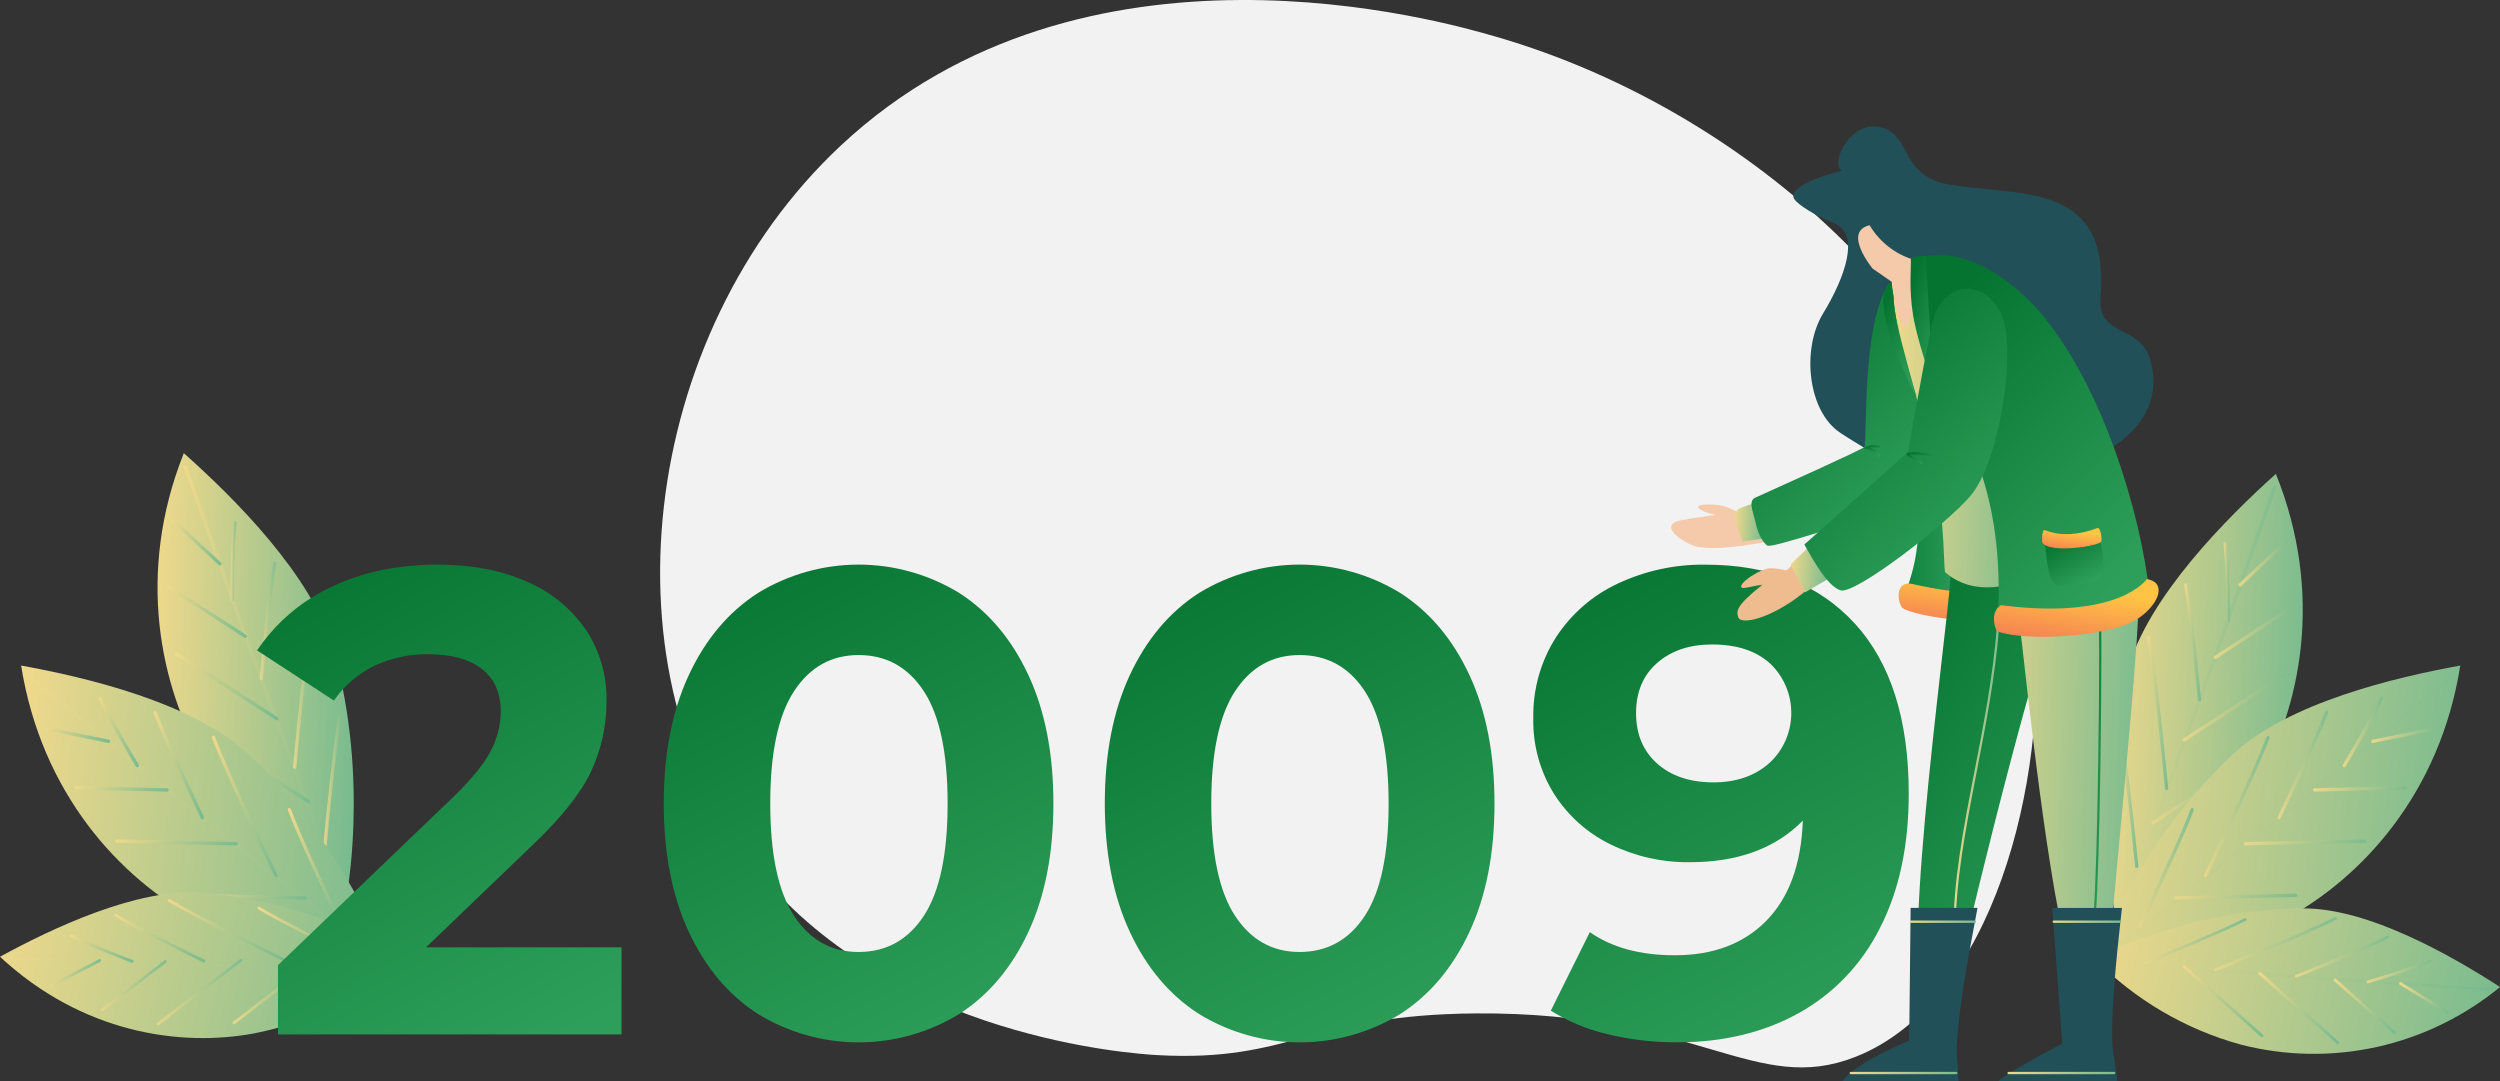 <svg fill="none" height="77" viewBox="0 0 178 77" width="178" xmlns="http://www.w3.org/2000/svg" xmlns:xlink="http://www.w3.org/1999/xlink"><rect x="0" y="0" width="178" height="77" fill="#333333" stroke="none"/><linearGradient id="a"><stop offset="0" stop-color="#f8db8b"/><stop offset="1" stop-color="#68b790"/></linearGradient><linearGradient id="b" gradientUnits="userSpaceOnUse" x1="9.695" x2="27.512" xlink:href="#a" y1="47.24" y2="47.939"/><linearGradient id="c" gradientUnits="userSpaceOnUse" x1="11.782" x2="26.956" xlink:href="#a" y1="47.943" y2="48.455"/><linearGradient id="d" gradientUnits="userSpaceOnUse" x1="16.364" x2="16.906" xlink:href="#a" y1="39.8" y2="39.804"/><linearGradient id="e" gradientUnits="userSpaceOnUse" x1="11.802" x2="16.333" xlink:href="#a" y1="38.497" y2="38.931"/><linearGradient id="f" gradientUnits="userSpaceOnUse" x1="18.364" x2="19.863" xlink:href="#a" y1="43.979" y2="43.998"/><linearGradient id="g" gradientUnits="userSpaceOnUse" x1="11.273" x2="18.406" xlink:href="#a" y1="43.432" y2="44.393"/><linearGradient id="h" gradientUnits="userSpaceOnUse" x1="20.708" x2="22.565" xlink:href="#a" y1="48.919" y2="48.941"/><linearGradient id="i" gradientUnits="userSpaceOnUse" x1="11.621" x2="20.913" xlink:href="#a" y1="48.72" y2="49.98"/><linearGradient id="j" gradientUnits="userSpaceOnUse" x1="13.862" x2="23.155" xlink:href="#a" y1="54.608" y2="55.869"/><linearGradient id="k" gradientUnits="userSpaceOnUse" x1="22.881" x2="24.534" xlink:href="#a" y1="55.354" y2="55.375"/><linearGradient id="l" gradientUnits="userSpaceOnUse" x1="-1.336" x2="31.571" xlink:href="#a" y1="57.348" y2="60.972"/><linearGradient id="m" gradientUnits="userSpaceOnUse" x1="-.864" x2="32.079" xlink:href="#a" y1="57.858" y2="61.548"/><linearGradient id="n" gradientUnits="userSpaceOnUse" x1="6.698" x2="10.367" xlink:href="#a" y1="51.969" y2="52.157"/><linearGradient id="o" gradientUnits="userSpaceOnUse" x1="2.675" x2="7.916" xlink:href="#a" y1="52.301" y2="54.222"/><linearGradient id="p" gradientUnits="userSpaceOnUse" x1="10.528" x2="15.127" xlink:href="#a" y1="54.247" y2="54.439"/><linearGradient id="q" gradientUnits="userSpaceOnUse" x1="4.58" x2="7.174" xlink:href="#a" y1="56.157" y2="60.09"/><linearGradient id="r" gradientUnits="userSpaceOnUse" x1="14.57" x2="20.553" xlink:href="#a" y1="57.131" y2="57.379"/><linearGradient id="s" gradientUnits="userSpaceOnUse" x1="7.247" x2="9.854" xlink:href="#a" y1="59.968" y2="64.689"/><linearGradient id="t" gradientUnits="userSpaceOnUse" x1="12.168" x2="14.776" xlink:href="#a" y1="63.827" y2="68.549"/><linearGradient id="u" gradientUnits="userSpaceOnUse" x1="20.053" x2="25.096" xlink:href="#a" y1="61.554" y2="61.762"/><linearGradient id="v" gradientUnits="userSpaceOnUse" x1="-3.153" x2="31.655" xlink:href="#a" y1="68.42" y2="77.09"/><linearGradient id="w" gradientUnits="userSpaceOnUse" x1="-2.419" x2="-1.151" xlink:href="#a" y1="68.291" y2="74.995"/><linearGradient id="x" gradientUnits="userSpaceOnUse" x1="4.451" x2="10.052" xlink:href="#a" y1="67.476" y2="68.596"/><linearGradient id="y" gradientUnits="userSpaceOnUse" x1="3.103" x2="7.696" xlink:href="#a" y1="69.235" y2="69.983"/><linearGradient id="z" gradientUnits="userSpaceOnUse" x1="7.44" x2="15.482" xlink:href="#a" y1="66.698" y2="68.041"/><linearGradient id="A" gradientUnits="userSpaceOnUse" x1="6.657" x2="12.578" xlink:href="#a" y1="70.079" y2="70.76"/><linearGradient id="B" gradientUnits="userSpaceOnUse" x1="11.014" x2="21.513" xlink:href="#a" y1="66.111" y2="67.883"/><linearGradient id="C" gradientUnits="userSpaceOnUse" x1="10.499" x2="18.172" xlink:href="#a" y1="70.499" y2="71.381"/><linearGradient id="D" gradientUnits="userSpaceOnUse" x1="15.889" x2="23.575" xlink:href="#a" y1="70.429" y2="71.312"/><linearGradient id="E" gradientUnits="userSpaceOnUse" x1="17.553" x2="26.424" xlink:href="#a" y1="66.351" y2="67.829"/><linearGradient id="F"><stop offset="0" stop-color="#067431"/><stop offset="1" stop-color="#2e9f5a"/></linearGradient><linearGradient id="G" gradientUnits="userSpaceOnUse" x1="18.831" x2="37.392" xlink:href="#F" y1="40.343" y2="75.247"/><linearGradient id="H" gradientUnits="userSpaceOnUse" x1="47.82" x2="66.156" xlink:href="#F" y1="40.346" y2="76.603"/><linearGradient id="I" gradientUnits="userSpaceOnUse" x1="79.222" x2="97.557" xlink:href="#F" y1="40.346" y2="76.604"/><linearGradient id="J" gradientUnits="userSpaceOnUse" x1="109.709" x2="128.443" xlink:href="#F" y1="40.344" y2="76.04"/><linearGradient id="K" gradientUnits="userSpaceOnUse" x1="148.562" x2="166.264" xlink:href="#a" y1="48.743" y2="49.432"/><linearGradient id="L" gradientUnits="userSpaceOnUse" x1="149.048" x2="164.009" xlink:href="#a" y1="49.45" y2="49.947"/><linearGradient id="M" gradientUnits="userSpaceOnUse" x1="158.268" x2="158.845" xlink:href="#a" y1="41.292" y2="41.296"/><linearGradient id="N" gradientUnits="userSpaceOnUse" x1="158.987" x2="163.482" xlink:href="#a" y1="39.991" y2="40.416"/><linearGradient id="O" gradientUnits="userSpaceOnUse" x1="155.37" x2="156.922" xlink:href="#a" y1="45.49" y2="45.51"/><linearGradient id="P" gradientUnits="userSpaceOnUse" x1="157" x2="164.113" xlink:href="#a" y1="44.914" y2="45.862"/><linearGradient id="Q" gradientUnits="userSpaceOnUse" x1="152.703" x2="154.63" xlink:href="#a" y1="50.443" y2="50.467"/><linearGradient id="R" gradientUnits="userSpaceOnUse" x1="154.583" x2="163.846" xlink:href="#a" y1="50.209" y2="51.453"/><linearGradient id="S" gradientUnits="userSpaceOnUse" x1="152.373" x2="161.639" xlink:href="#a" y1="56.103" y2="57.344"/><linearGradient id="T" gradientUnits="userSpaceOnUse" x1="150.764" x2="152.476" xlink:href="#a" y1="56.884" y2="56.906"/><linearGradient id="U" gradientUnits="userSpaceOnUse" x1="146.249" x2="179.16" xlink:href="#a" y1="57.348" y2="60.973"/><linearGradient id="V" gradientUnits="userSpaceOnUse" x1="145.746" x2="178.696" xlink:href="#a" y1="57.851" y2="61.542"/><linearGradient id="W" gradientUnits="userSpaceOnUse" x1="166.479" x2="170.149" xlink:href="#a" y1="51.969" y2="52.157"/><linearGradient id="X" gradientUnits="userSpaceOnUse" x1="168.316" x2="173.581" xlink:href="#a" y1="52.303" y2="54.236"/><linearGradient id="Y" gradientUnits="userSpaceOnUse" x1="161.765" x2="166.367" xlink:href="#a" y1="54.243" y2="54.434"/><linearGradient id="Z" gradientUnits="userSpaceOnUse" x1="163.948" x2="166.543" xlink:href="#a" y1="56.157" y2="60.089"/><linearGradient id="aa" gradientUnits="userSpaceOnUse" x1="156.402" x2="162.373" xlink:href="#a" y1="57.147" y2="57.394"/><linearGradient id="ab" gradientUnits="userSpaceOnUse" x1="158.796" x2="161.403" xlink:href="#a" y1="59.968" y2="64.689"/><linearGradient id="ac" gradientUnits="userSpaceOnUse" x1="153.878" x2="156.485" xlink:href="#a" y1="63.827" y2="68.549"/><linearGradient id="ad" gradientUnits="userSpaceOnUse" x1="151.808" x2="156.86" xlink:href="#a" y1="61.554" y2="61.763"/><linearGradient id="ae" gradientUnits="userSpaceOnUse" x1="145.986" x2="180.707" xlink:href="#a" y1="69.555" y2="78.2"/><linearGradient id="af" gradientUnits="userSpaceOnUse" x1="145.517" x2="163.145" xlink:href="#a" y1="69.224" y2="87.515"/><linearGradient id="ag" gradientUnits="userSpaceOnUse" x1="167.987" x2="173.608" xlink:href="#a" y1="69.116" y2="70.489"/><linearGradient id="ah" gradientUnits="userSpaceOnUse" x1="170.425" x2="174.864" xlink:href="#a" y1="70.987" y2="71.606"/><linearGradient id="ai" gradientUnits="userSpaceOnUse" x1="162.668" x2="170.879" xlink:href="#a" y1="68.031" y2="69.675"/><linearGradient id="aj" gradientUnits="userSpaceOnUse" x1="165.665" x2="171.264" xlink:href="#a" y1="71.522" y2="72.082"/><linearGradient id="ak" gradientUnits="userSpaceOnUse" x1="156.682" x2="167.416" xlink:href="#a" y1="67.11" y2="69.278"/><linearGradient id="al" gradientUnits="userSpaceOnUse" x1="160.158" x2="167.433" xlink:href="#a" y1="71.612" y2="72.338"/><linearGradient id="am" gradientUnits="userSpaceOnUse" x1="154.792" x2="162.047" xlink:href="#a" y1="71.14" y2="71.864"/><linearGradient id="an" gradientUnits="userSpaceOnUse" x1="151.77" x2="160.847" xlink:href="#a" y1="66.927" y2="68.733"/><linearGradient id="ao" gradientUnits="userSpaceOnUse" x1="134.064" x2="144.189" y1="31.886" y2="31.886"><stop offset="0" stop-color="#007e33"/><stop offset="1" stop-color="#55b079"/></linearGradient><linearGradient id="ap"><stop offset="0" stop-color="#ffc444"/><stop offset="1" stop-color="#f36f56"/></linearGradient><linearGradient id="aq" gradientUnits="userSpaceOnUse" x1="144.141" x2="143.662" xlink:href="#ap" y1="41.772" y2="45.923"/><linearGradient id="ar" gradientUnits="userSpaceOnUse" x1="136.724" x2="158.82" xlink:href="#F" y1="39.778" y2="55.114"/><linearGradient id="as" gradientUnits="userSpaceOnUse" x1="138.428" x2="154.407" xlink:href="#a" y1="56.081" y2="56.581"/><linearGradient id="at" gradientUnits="userSpaceOnUse" x1="149.066" x2="150.895" xlink:href="#F" y1="41.984" y2="42.092"/><linearGradient id="au" gradientUnits="userSpaceOnUse" x1="123.326" x2="125.866" xlink:href="#a" y1="37.035" y2="37.192"/><linearGradient id="av" gradientUnits="userSpaceOnUse" x1="127.647" x2="139.062" xlink:href="#F" y1="21.047" y2="32.855"/><linearGradient id="aw" gradientUnits="userSpaceOnUse" x1="138.731" x2="142.883" xlink:href="#a" y1="54.936" y2="54.991"/><linearGradient id="ax" gradientUnits="userSpaceOnUse" x1="133.726" x2="146.795" xlink:href="#a" y1="30.115" y2="30.656"/><linearGradient id="ay" gradientUnits="userSpaceOnUse" x1="127.231" x2="130.55" xlink:href="#a" y1="40.446" y2="40.682"/><linearGradient id="az" gradientUnits="userSpaceOnUse" x1="140.018" x2="156.034" xlink:href="#F" y1="20.248" y2="36.13"/><linearGradient id="aA" gradientUnits="userSpaceOnUse" x1="136.518" x2="140.071" xlink:href="#F" y1="19.016" y2="20.178"/><linearGradient id="aB" gradientUnits="userSpaceOnUse" x1="131.842" x2="144.528" xlink:href="#F" y1="22.225" y2="35.706"/><linearGradient id="aC" gradientUnits="userSpaceOnUse" x1="136.167" x2="136.428" xlink:href="#F" y1="32.259" y2="33.173"/><linearGradient id="aD" gradientUnits="userSpaceOnUse" x1="133" x2="133.37" xlink:href="#F" y1="31.765" y2="32.574"/><linearGradient id="aE" gradientUnits="userSpaceOnUse" x1="134.65" x2="138.346" xlink:href="#F" y1="20.673" y2="22.363"/><linearGradient id="aF" gradientUnits="userSpaceOnUse" x1="142.093" x2="142.607" xlink:href="#a" y1="76.395" y2="78.579"/><linearGradient id="aG" gradientUnits="userSpaceOnUse" x1="145.609" x2="146.357" xlink:href="#a" y1="65.621" y2="67.649"/><linearGradient id="aH" gradientUnits="userSpaceOnUse" x1="130.856" x2="131.369" xlink:href="#a" y1="76.395" y2="78.579"/><linearGradient id="aI" gradientUnits="userSpaceOnUse" x1="135.459" x2="136.228" xlink:href="#a" y1="65.621" y2="67.632"/><linearGradient id="aJ" gradientUnits="userSpaceOnUse" x1="146.539" x2="148.256" xlink:href="#F" y1="38.425" y2="41.664"/><linearGradient id="aK" gradientUnits="userSpaceOnUse" x1="148.691" x2="148.456" xlink:href="#ap" y1="38.013" y2="39.771"/><linearGradient id="aL" gradientUnits="userSpaceOnUse" x1="151.089" x2="150.412" xlink:href="#ap" y1="42.414" y2="47.383"/><clipPath id="aM"><path d="m0 9h178v68h-178z"/></clipPath><path d="m54.096 62.162c-11.505-14.024-8.62-38.333 5.765-51.794 17.313-16.203 42.882-8.849 46.576-7.777 18.887 5.436 36.725 21.772 38.422 41.748.959 11.285-2.951 27.031-12.728 30.901-7.17 2.838-11.202-3.198-27.039-3.085-11.84.086-13.204 3.487-22.651 2.971-1.873-.101-18.737-1.249-28.346-12.964z" fill="#f2f2f2"/><g clip-path="url(#aM)"><path clip-rule="evenodd" d="m13.089 32.266c3.51 3.124 9.159 8.707 10.647 13.976 2.618 9.285.897 17.819.897 17.819-4.122-2.29-7.583-5.634-10.04-9.702-3.203-5.433-4.924-13.537-1.505-22.093z" fill="url(#b)" fill-rule="evenodd"/><path clip-rule="evenodd" d="m13.308 33.2c-.005-.015-.013-.029-.023-.041-.01-.012-.023-.022-.037-.029s-.029-.011-.045-.012c-.015-.001-.031.001-.046.006-.03.011-.055.033-.069.062-.014.029-.016.063-.005.093 2.26 6.408 4.454 12.611 6.765 18.772 2.312 6.161 2.188 6.256 4.894 12.472.013.029.037.052.067.064.03.011.063.011.092-.003.014-.006.027-.015.038-.027.011-.011.019-.025.025-.04s.008-.03.008-.046c-0-.016-.004-.031-.01-.046-2.716-6.217-2.582-6.306-4.891-12.461-2.309-6.156-4.503-12.356-6.762-18.767z" fill="url(#c)" fill-rule="evenodd"/><path clip-rule="evenodd" d="m16.834 37.232c.002-.032-.008-.064-.028-.088-.02-.024-.05-.04-.081-.043-.015-.002-.031 0-.046.005-.015.005-.029.012-.041.022-.012.01-.022.022-.029.036-.007.014-.012.029-.013.045-.101 1.087-.148 2.457-.17 3.557s-.016 1.945-.016 1.945c.001.032.014.062.036.085.022.022.053.035.084.035.016 0 .031-.003.046-.009.015-.006.028-.015.038-.027.011-.011.02-.025.025-.04.006-.015.009-.031.008-.047 0-.014 0-.862.016-1.945s.068-2.448.17-3.532z" fill="url(#d)" fill-rule="evenodd"/><path clip-rule="evenodd" d="m15.584 40.242c.024.017.053.024.082.02.029-.003.055-.017.075-.039.02-.022.031-.05.032-.079.001-.029-.009-.058-.027-.081l-3.34-3.093c-.011-.014-.025-.025-.04-.033-.015-.008-.032-.012-.05-.013-.017-.001-.035.003-.051.009-.016.007-.03.017-.042.03s-.021.028-.026.045c-.005.017-.007.034-.005.052.002.018.008.034.017.049.009.015.021.028.035.038z" fill="url(#e)" fill-rule="evenodd"/><path clip-rule="evenodd" d="m19.663 40.153c.003-.015.003-.031 0-.047s-.009-.03-.018-.043c-.009-.013-.02-.024-.033-.033s-.028-.014-.043-.017c-.015-.003-.032-.003-.047 0-.015.003-.03.009-.043.019s-.024.021-.033.034c-.009.014-.014.029-.017.044-.369 1.993-.936 8.176-.938 8.193-.002.032.008.064.028.088.021.025.05.04.081.043.015.002.031.001.046-.004s.029-.012.041-.022c.012-.01.022-.023.029-.037s.011-.03.012-.045c.003-.017.566-6.194.933-8.173z" fill="url(#f)" fill-rule="evenodd"/><path clip-rule="evenodd" d="m17.395 45.408c.026.017.059.023.089.017.031-.007.058-.026.075-.053.017-.027.023-.06.016-.091-.007-.031-.025-.059-.052-.076l-5.449-3.532c-.027-.016-.059-.021-.09-.014s-.057.026-.074.052c-.017.027-.022.06-.015.091.007.031.025.058.051.076z" fill="url(#g)" fill-rule="evenodd"/><path clip-rule="evenodd" d="m22.319 43.877c.005-.031-.003-.063-.02-.089-.018-.026-.045-.044-.075-.05-.015-.003-.031-.003-.046-0-.015.003-.03.009-.043.018s-.024.02-.033.033c-.009.013-.015.028-.018.043-.481 2.623-1.215 10.755-1.217 10.777-.002.032.008.064.028.089.02.025.05.041.081.044.032.002.063-.008.087-.029.024-.021.039-.05.042-.082.003-.022.733-8.137 1.215-10.755z" fill="url(#h)" fill-rule="evenodd"/><path clip-rule="evenodd" d="m19.655 51.28c.013.009.028.015.043.018.015.003.031.003.046-.001.015-.003.03-.01.043-.019.013-.009.024-.021.032-.034.017-.028.022-.06.016-.092s-.025-.059-.051-.077l-7.173-4.633c-.013-.009-.028-.014-.043-.017s-.031-.002-.047.001c-.015.004-.03.01-.043.02s-.023.021-.032.035c-.017.027-.022.06-.016.091.007.031.025.058.051.076z" fill="url(#i)" fill-rule="evenodd"/><path clip-rule="evenodd" d="m21.898 57.169c.027.017.059.022.089.016.031-.007.058-.025.075-.052.016-.027.022-.06.014-.091s-.026-.058-.053-.075l-7.173-4.635c-.013-.009-.028-.014-.043-.017-.015-.003-.031-.002-.047.001-.015.004-.03.01-.042.02-.013.009-.023.021-.032.035-.017.027-.022.06-.015.091.007.031.025.058.051.076z" fill="url(#j)" fill-rule="evenodd"/><path clip-rule="evenodd" d="m24.314 51.116c.003-.016.003-.032 0-.048-.003-.016-.009-.031-.018-.044-.009-.013-.02-.025-.034-.033-.013-.009-.028-.015-.044-.017-.031-.006-.063.001-.089.019-.026.018-.044.046-.05.078-.17.934-.375 2.571-.566 4.285-.192 1.715-.367 3.513-.49 4.785-.003.032.006.064.026.089.02.025.049.041.08.044.032.002.063-.008.088-.029.025-.021.04-.05.043-.083.12-1.259.298-3.057.49-4.78s.394-3.343.564-4.269z" fill="url(#k)" fill-rule="evenodd"/><path clip-rule="evenodd" d="m1.505 47.387c4.593.834 12.272 2.632 16.23 6.356 6.976 6.561 9.848 14.771 9.848 14.771-4.695.204-9.362-.843-13.536-3.038-5.501-2.94-11.095-8.973-12.543-18.089z" fill="url(#l)" fill-rule="evenodd"/><path clip-rule="evenodd" d="m2.167 48.071c-.025-.016-.055-.022-.084-.018-.029.005-.056.021-.074.044-.019.023-.028.053-.027.083.001.03.014.059.035.08 5.198 4.294 10.239 8.445 15.357 12.506 5.118 4.06 5.053 4.202 10.546 8.093.026.015.057.02.086.013.029-.007.055-.024.072-.05.017-.025.024-.056.02-.086s-.019-.058-.042-.077c-5.493-3.891-5.425-4.035-10.535-8.084-5.11-4.049-10.152-8.207-15.355-12.503z" fill="url(#m)" fill-rule="evenodd"/><path clip-rule="evenodd" d="m7.238 49.668c-.007-.014-.016-.027-.028-.038s-.025-.019-.04-.024-.03-.007-.046-.006c-.016.001-.031.005-.045.012-.014.007-.027.016-.038.028s-.019.026-.024.041-.007.031-.006.047c.001.016.006.032.013.046.468.984 1.124 2.179 1.669 3.132.544.953.971 1.667.977 1.667.008.014.019.025.032.035.013.009.027.016.042.02.015.004.031.004.047.001s.03-.009.044-.017c.027-.017.047-.044.054-.075s.003-.064-.013-.092c0 0-.443-.734-.977-1.667-.533-.934-1.195-2.131-1.66-3.11z" fill="url(#n)" fill-rule="evenodd"/><path clip-rule="evenodd" d="m7.703 52.9c.03.003.06-.005.084-.023.024-.018.041-.045.047-.075s0-.061-.015-.087c-.016-.026-.04-.045-.069-.054l-4.426-.892c-.015-.003-.031-.003-.046-0s-.03.009-.043.018c-.013.009-.024.02-.033.033s-.015.028-.018.044c-.003.015-.003.032-0.0.047.003.016.009.03.018.044.009.013.02.025.033.033.013.009.028.015.043.018z" fill="url(#o)" fill-rule="evenodd"/><path clip-rule="evenodd" d="m11.15 50.677c-.013-.028-.036-.049-.064-.06-.028-.011-.059-.012-.087-.001-.028.011-.051.032-.065.059s-.017.059-.008.088c.7 1.898 3.367 7.484 3.376 7.503.007.014.016.027.028.038.012.011.025.019.04.024.015.005.03.007.046.006.016-.001.031-.005.045-.012.029-.014.051-.038.061-.069.011-.03.009-.063-.004-.093-.008-.019-2.659-5.591-3.368-7.484z" fill="url(#p)" fill-rule="evenodd"/><path clip-rule="evenodd" d="m11.886 56.366c.016 0.0.032-.003.046-.008.015-.006.028-.015.04-.026s.021-.024.027-.039.01-.03.01-.046c0-.032-.012-.063-.034-.086-.022-.023-.052-.036-.083-.037l-6.459-.153c-.031-.001-.062.011-.085.033s-.037.052-.038.084c-0.0.032.012.063.034.087.022.023.052.037.084.038z" fill="url(#q)" fill-rule="evenodd"/><path clip-rule="evenodd" d="m15.319 52.467c-.004-.017-.011-.033-.021-.047-.01-.014-.023-.025-.038-.034-.015-.008-.032-.013-.049-.015s-.034.001-.05.007c-.016.006-.031.015-.043.028-.012.012-.022.027-.028.043-.006.016-.009.033-.008.051.001.017.005.034.013.05.925 2.501 4.442 9.838 4.454 9.86.014.029.039.05.068.06.03.01.062.009.09-.005.014-.007.027-.016.037-.028.01-.012.018-.026.024-.041s.007-.031.006-.047c-.001-.016-.005-.031-.012-.045-.011-.022-3.526-7.348-4.443-9.838z" fill="url(#r)" fill-rule="evenodd"/><path clip-rule="evenodd" d="m16.816 60.195c.015.001.031-.002.046-.007.015-.005.028-.014.039-.025.011-.011.02-.024.026-.038.006-.015.009-.03.009-.046 0-.016-.002-.032-.008-.047-.006-.015-.014-.029-.025-.04-.011-.012-.024-.021-.038-.027s-.03-.01-.046-.01l-8.497-.189c-.032 0-.062.012-.085.035-.023.022-.037.053-.038.085-0.0.032.012.063.034.086.022.023.052.036.083.037z" fill="url(#s)" fill-rule="evenodd"/><path clip-rule="evenodd" d="m21.734 64.055c.015.001.031-.002.046-.007.015-.005.028-.014.039-.025.011-.011.02-.024.026-.039.006-.015.009-.03.009-.046.001-.032-.011-.063-.032-.086-.021-.023-.051-.037-.083-.039l-8.499-.189c-.032 0-.062.013-.085.036-.023.023-.035.054-.035.086s.013.064.035.086c.023.023.053.036.085.036z" fill="url(#t)" fill-rule="evenodd"/><path clip-rule="evenodd" d="m20.714 57.605c-.012-.03-.034-.053-.063-.066-.029-.013-.061-.014-.09-.003-.015.005-.028.014-.039.025-.011.011-.021.024-.027.038s-.01.03-.01.046c-0.0.016.002.032.008.046.331.892.988 2.398 1.702 3.966.714 1.567 1.474 3.196 2.019 4.352.014.029.039.05.068.06.03.01.062.009.09-.005.014-.006.027-.016.038-.028.011-.012.019-.026.024-.041.005-.015.007-.031.006-.047-.001-.016-.006-.031-.013-.046-.547-1.142-1.299-2.779-2.016-4.346-.717-1.567-1.368-3.068-1.696-3.952z" fill="url(#u)" fill-rule="evenodd"/><path clip-rule="evenodd" d="m0 68.121c3.556-1.945 9.744-4.927 14.411-4.558 8.226.65 14.534 4.658 14.534 4.658-3.084 2.711-6.813 4.555-10.816 5.35-5.307 1.003-12.31-.036-18.128-5.45z" fill="url(#v)" fill-rule="evenodd"/><path clip-rule="evenodd" d="m.815 68.224c-.014-0-.027.002-.04.007-.013.005-.024.013-.034.022-.01.009-.017.021-.023.034-.005.013-.008.026-.008.04-0.0.014.002.027.007.04.005.013.012.024.022.034.009.01.021.018.033.023.012.005.026.008.039.008 5.813.078 11.443.144 17.073.103 5.63-.042 5.665.095 11.465-.264.014-.001.027-.004.039-.01.012-.006.023-.014.033-.025.009-.01.016-.022.021-.035.004-.013.006-.027.006-.041-.001-.014-.004-.027-.01-.04-.006-.012-.014-.024-.024-.033-.01-.009-.022-.016-.035-.02-.013-.004-.026-.006-.04-.005-5.799.358-5.829.22-11.454.261-5.624.042-11.254-.022-17.07-.1z" fill="url(#w)" fill-rule="evenodd"/><path clip-rule="evenodd" d="m5.11 66.534c-.012-.008-.027-.014-.041-.017s-.03-.002-.044.003c-.014.004-.028.011-.039.021-.011.01-.021.022-.027.036-.006.014-.01.029-.01.044-0.0.015.003.03.009.044.006.014.015.026.026.036.011.01.024.017.039.022.837.414 1.915.867 2.796 1.217.881.35 1.54.6 1.551.606.013.005.027.007.04.006.014-.001.027-.004.04-.01.012-.006.024-.014.033-.025.009-.01.016-.022.021-.036.009-.027.007-.056-.004-.081s-.033-.045-.059-.055c0 0-.689-.256-1.548-.6-.859-.345-1.945-.8-2.782-1.212z" fill="url(#x)" fill-rule="evenodd"/><path clip-rule="evenodd" d="m7.142 68.48c.024-.013.041-.036.05-.062.008-.026.006-.055-.006-.08-.006-.013-.015-.024-.025-.033-.01-.009-.022-.016-.035-.02-.013-.004-.027-.006-.04-.004-.014.001-.027.005-.039.012l-3.485 1.812c-.025.013-.043.035-.052.062-.008.027-.006.056.007.081.013.025.035.044.061.053s.055.006.08-.007z" fill="url(#y)" fill-rule="evenodd"/><path clip-rule="evenodd" d="m8.302 65.081c-.024-.013-.052-.016-.078-.01s-.049.023-.064.046c-.014.024-.018.053-.012.08.007.027.024.05.047.065 1.483.909 6.259 3.251 6.273 3.257.012.006.026.01.04.01.014.001.028-.001.041-.006.013-.005.025-.012.035-.021.01-.009.018-.021.024-.033.011-.025.013-.054.003-.08-.009-.026-.028-.047-.052-.059 0 0-4.774-2.343-6.256-3.249z" fill="url(#z)" fill-rule="evenodd"/><path clip-rule="evenodd" d="m11.826 68.549c.022-.017.036-.042.039-.07s-.004-.056-.02-.078c-.008-.011-.018-.021-.03-.028-.012-.007-.025-.012-.038-.013-.013-.002-.027-.001-.041.003-.013.004-.025.01-.036.019l-4.475 3.429c-.013.007-.025.017-.034.029-.009.012-.016.026-.019.041-.003.015-.003.03-0.0.045.003.015.009.029.018.041.009.012.021.022.034.03.013.007.028.011.043.012.015.001.03-.002.044-.007.014-.006.027-.014.037-.025z" fill="url(#A)" fill-rule="evenodd"/><path clip-rule="evenodd" d="m12.091 64.019c-.023-.014-.051-.019-.078-.012-.026.007-.049.024-.063.047-.014.024-.018.052-.012.079s.023.05.046.064c1.953 1.192 8.239 4.263 8.256 4.271.012.006.026.01.04.011.014.001.028-.001.041-.006.013-.005.025-.012.035-.021.01-.009.018-.021.024-.033.011-.025.013-.054.003-.08-.009-.026-.028-.047-.052-.059-.019-.008-6.284-3.082-8.239-4.26z" fill="url(#B)" fill-rule="evenodd"/><path clip-rule="evenodd" d="m17.209 68.46c.022-.017.036-.042.039-.07s-.004-.056-.02-.078c-.008-.011-.018-.021-.03-.028-.012-.007-.025-.012-.038-.013-.014-.002-.027-.001-.041.003s-.025.01-.036.019l-5.881 4.521c-.022.017-.036.042-.039.07-.004.028.004.056.02.078.017.021.042.035.069.039.027.004.054-.003.076-.019z" fill="url(#C)" fill-rule="evenodd"/><path clip-rule="evenodd" d="m22.601 68.393c.012-.008.023-.018.031-.03s.014-.026.017-.041.002-.029-.001-.044c-.003-.014-.01-.028-.018-.04-.009-.012-.02-.021-.033-.029-.013-.007-.027-.011-.041-.013s-.029.001-.043.006-.026.013-.037.023l-5.881 4.521c-.022.017-.036.042-.039.07-.004.028.004.056.02.078.017.021.042.035.069.039.027.004.054-.003.076-.019z" fill="url(#D)" fill-rule="evenodd"/><path clip-rule="evenodd" d="m18.487 64.564c-.024-.014-.052-.018-.079-.012-.027.007-.05.024-.064.048-.013.024-.017.052-.01.078.007.026.023.049.046.064.698.428 1.945 1.089 3.261 1.768 1.316.678 2.697 1.37 3.679 1.856.012.006.026.01.04.011s.028-.001.041-.006c.013-.005.025-.012.035-.021s.018-.021.024-.033c.011-.025.013-.054.003-.08-.009-.026-.028-.047-.052-.059-.971-.481-2.353-1.173-3.677-1.854-1.324-.681-2.555-1.339-3.247-1.759z" fill="url(#E)" fill-rule="evenodd"/><path d="m44.253 67.448v6.203h-24.461v-4.933l12.488-11.98c1.324-1.284 2.218-2.388 2.681-3.313.444-.847.682-1.789.695-2.748 0-1.315-.44-2.325-1.319-3.029-.879-.704-2.167-1.061-3.863-1.07-1.322-.015-2.63.27-3.83.834-1.15.556-2.138 1.406-2.867 2.468l-5.471-3.571c1.309-1.951 3.116-3.502 5.228-4.488 2.22-1.08 4.763-1.62 7.63-1.62 2.404 0 4.508.399 6.314 1.198 1.683.706 3.138 1.878 4.199 3.382 1.019 1.512 1.545 3.312 1.504 5.144.01 1.74-.37 3.459-1.111 5.027-.74 1.567-2.174 3.353-4.3 5.358l-7.435 7.139z" fill="url(#G)"/><path d="m53.964 72.195c-2.095-1.349-3.737-3.299-4.924-5.85-1.187-2.551-1.781-5.597-1.781-9.137s.594-6.586 1.781-9.137c1.187-2.551 2.829-4.501 4.924-5.85 2.165-1.322 4.643-2.021 7.168-2.021 2.526 0 5.004.699 7.168 2.021 2.095 1.347 3.737 3.297 4.924 5.85 1.187 2.553 1.78 5.599 1.778 9.137 0 3.541-.593 6.586-1.778 9.137-1.185 2.551-2.827 4.501-4.924 5.85-2.165 1.322-4.643 2.021-7.168 2.021-2.526 0-5.004-.699-7.168-2.021zm11.818-6.998c1.125-1.723 1.688-4.385 1.688-7.987s-.563-6.264-1.688-7.987c-1.127-1.723-2.677-2.584-4.651-2.584-1.942 0-3.476.862-4.601 2.584-1.125 1.723-1.688 4.385-1.688 7.987s.563 6.264 1.688 7.987c1.125 1.723 2.659 2.584 4.601 2.584 1.973-.002 3.523-.863 4.651-2.584z" fill="url(#H)"/><path d="m85.366 72.195c-2.097-1.349-3.739-3.299-4.924-5.85-1.185-2.551-1.779-5.597-1.781-9.137 0-3.541.594-6.586 1.781-9.137 1.187-2.551 2.829-4.501 4.924-5.85 2.165-1.322 4.643-2.021 7.169-2.021 2.526 0 5.004.699 7.168 2.021 2.095 1.347 3.737 3.297 4.924 5.85s1.781 5.599 1.781 9.137c0 3.541-.594 6.586-1.781 9.137-1.187 2.551-2.829 4.501-4.924 5.85-2.165 1.322-4.643 2.021-7.168 2.021-2.526 0-5.004-.699-7.169-2.021zm11.815-6.998c1.127-1.723 1.69-4.385 1.688-7.987-.002-3.602-.565-6.264-1.688-7.987-1.123-1.723-2.674-2.584-4.65-2.584-1.942 0-3.476.862-4.601 2.584-1.125 1.723-1.688 4.385-1.688 7.987s.563 6.264 1.688 7.987c1.125 1.723 2.659 2.584 4.601 2.584 1.975-.002 3.525-.863 4.65-2.584z" fill="url(#I)"/><path d="m132.073 44.405c2.553 2.803 3.829 6.835 3.829 12.097 0 3.729-.685 6.924-2.057 9.585-1.284 2.569-3.305 4.682-5.796 6.058-2.495 1.378-5.378 2.068-8.647 2.068-1.671.009-3.336-.188-4.96-.586-1.422-.329-2.781-.892-4.024-1.667l2.777-5.591c1.573 1.099 3.592 1.647 6.056 1.645 2.736 0 4.91-.823 6.522-2.468 1.612-1.645 2.475-4.018 2.59-7.117-1.942 1.973-4.625 2.96-8.048 2.96-1.951.026-3.882-.408-5.64-1.267-1.643-.797-3.036-2.041-4.024-3.593-1.003-1.607-1.518-3.478-1.48-5.38-.042-2.047.522-4.06 1.619-5.778 1.089-1.672 2.619-2.998 4.415-3.829 1.95-.911 4.075-1.369 6.221-1.339 4.539 0 8.088 1.402 10.647 4.205zm-6.081 9.913c.483-.447.871-.991 1.137-1.597.267-.607.406-1.263.411-1.927.004-.664-.127-1.322-.386-1.932-.258-.61-.638-1.159-1.116-1.613-1.001-.91-2.381-1.363-4.139-1.362-1.603 0-2.906.438-3.909 1.315s-1.504 2.067-1.502 3.571c0 1.504.501 2.702 1.502 3.593 1.001.891 2.335 1.338 4.002 1.339 1.632 0 2.966-.462 4-1.387z" fill="url(#J)"/><g clip-rule="evenodd" fill-rule="evenodd"><path d="m162.041 33.739c-3.491 3.143-9.112 8.757-10.57 14.034-2.572 9.299-.805 17.825-.805 17.825 4.111-2.316 7.555-5.685 9.988-9.771 3.168-5.436 4.836-13.548 1.387-22.088z" fill="url(#K)"/><path d="m161.822 34.673c.01-.03.032-.055.061-.069.028-.014.061-.016.091-.005.029.011.054.033.067.062.014.029.016.062.005.092-2.224 6.422-4.377 12.636-6.664 18.811s-2.147 6.264-4.831 12.506c-.006.014-.015.027-.026.038s-.025.019-.039.025c-.015.006-.03.008-.045.008-.016-0-.031-.004-.045-.01-.015-.006-.027-.015-.038-.027s-.019-.025-.025-.04c-.005-.015-.008-.03-.008-.046.001-.016.004-.031.01-.046 2.681-6.231 2.547-6.319 4.823-12.486 2.276-6.167 4.437-12.389 6.664-18.814z" fill="url(#L)"/><path d="m158.318 38.727c-.003-.032.007-.064.028-.089.02-.025.049-.041.081-.044.016-.002.031 0.0.046.005s.029.012.041.022.021.022.029.036c.007.014.011.029.013.045.106 1.087.161 2.457.188 3.557.028 1.101.025 1.931.025 1.945 0 .032-.012.062-.034.085s-.052.035-.084.035c-.031 0-.061-.013-.084-.035-.022-.022-.035-.053-.036-.085 0-.017 0-.864-.025-1.945-.024-1.081-.082-2.451-.188-3.532z" fill="url(#M)"/><path d="m159.579 41.728c-.011.012-.024.021-.039.027-.014.006-.03.009-.046.009s-.031-.003-.046-.009-.028-.016-.039-.027c-.022-.023-.035-.054-.035-.086s.013-.063.035-.086l3.316-3.11c.011-.011.024-.02.038-.026s.03-.009.045-.009c.016 0 .031.003.045.009.015.006.028.015.039.026.021.023.033.053.033.085s-.012.062-.033.085z" fill="url(#N)"/><path d="m155.503 41.665c-.004-.03.005-.061.022-.086.018-.025.044-.042.074-.048s.06-0.0.086.015.045.041.053.07c.377 1.992.976 8.17.979 8.19.002.016 0 .032-.004.047-.005.015-.012.029-.022.041-.01.012-.022.022-.036.029-.014.007-.029.012-.044.013-.032.003-.063-.006-.088-.027s-.04-.05-.044-.082c0-.017-.599-6.181-.976-8.165z" fill="url(#O)"/><path d="m157.801 46.906c-.013.009-.028.015-.043.018-.016.003-.032.003-.047-.001-.015-.003-.03-.01-.042-.019-.013-.009-.024-.021-.032-.034-.009-.013-.015-.028-.018-.044s-.002-.032.001-.047c.003-.015.009-.03.018-.043s.021-.024.034-.033l5.43-3.56c.013-.009.028-.014.043-.017.016-.003.031-.003.047.001.015.003.029.01.042.019s.024.021.032.034c.009.013.015.028.017.044.003.016.003.032 0 .047-.004.015-.01.03-.019.043s-.02.024-.033.033z" fill="url(#P)"/><path d="m152.868 45.403c-.003-.03.005-.061.023-.086.018-.025.044-.042.074-.048.029-.006.06-0.0.086.015.025.016.044.041.053.07.495 2.621 1.269 10.746 1.272 10.771.002.016 0 .032-.004.047-.005.015-.012.029-.022.042-.01.012-.022.022-.036.029s-.029.011-.045.013c-.015.002-.031-0-.046-.005s-.029-.012-.041-.022c-.011-.01-.021-.022-.029-.036-.007-.014-.011-.029-.013-.045-.002-.022-.776-8.134-1.272-10.746z" fill="url(#Q)"/><path d="m155.571 52.789c-.013.009-.028.015-.043.018s-.031.003-.046-.001c-.016-.003-.03-.01-.043-.019-.013-.009-.024-.021-.032-.034-.009-.013-.014-.028-.017-.044s-.003-.032 0-.047c.004-.015.01-.03.019-.043s.02-.024.034-.033l7.145-4.671c.013-.009.028-.014.043-.017.015-.003.031-.003.046.001.016.003.03.01.043.019s.024.021.032.034c.008.013.014.028.017.044s.003.032-.001.047c-.003.015-.009.03-.018.043-.009.013-.02.024-.034.033z" fill="url(#R)"/><path d="m153.361 58.689c-.027.017-.059.023-.09.017-.03-.007-.057-.026-.074-.053s-.023-.06-.017-.091c.007-.031.026-.059.052-.076l7.148-4.683c.013-.009.028-.015.043-.017.016-.003.031-.003.047.001.015.003.029.01.042.019.013.009.024.021.032.034.009.013.015.028.017.044.003.016.003.032 0 .047-.004.015-.01.03-.019.043-.009.013-.02.024-.033.033z" fill="url(#S)"/><path d="m150.912 52.65c-.003-.015-.003-.032 0-.047s.009-.03.018-.043.02-.025.033-.033.027-.015.042-.018c.016-.003.031-.003.047-0.0.015.003.03.009.042.018.013.009.025.02.033.033.009.013.015.028.018.043.178.936.388 2.571.591 4.285.202 1.715.386 3.507.514 4.783.002.016 0 .032-.004.047-.005.015-.012.029-.022.041-.01.012-.023.022-.036.029-.014.007-.029.012-.045.013-.015.002-.031.001-.046-.004s-.029-.012-.041-.022c-.012-.01-.022-.023-.029-.037-.007-.014-.011-.03-.012-.045-.129-1.259-.315-3.057-.517-4.777-.203-1.72-.4-3.34-.586-4.266z" fill="url(#T)"/><path d="m175.171 47.387c-4.593.834-12.274 2.632-16.232 6.356-6.973 6.561-9.848 14.771-9.848 14.771 4.696.208 9.364-.837 13.541-3.029 5.509-2.949 11.103-8.982 12.539-18.097z" fill="url(#U)"/><path d="m174.518 48.07c.024-.021.056-.03.088-.027.032.003.061.019.081.044.021.025.03.057.027.09s-.018.062-.043.083c-5.198 4.294-10.242 8.445-15.36 12.506-5.118 4.06-5.05 4.202-10.546 8.092-.026.013-.056.016-.084.008-.027-.008-.052-.025-.068-.049s-.023-.054-.02-.083.017-.056.038-.076c5.49-3.891 5.422-4.035 10.535-8.084 5.113-4.049 10.151-8.206 15.352-12.503z" fill="url(#V)"/><path d="m169.449 49.668c.006-.015.015-.028.027-.038s.025-.019.04-.024.031-.007.046-.006c.016.001.031.006.045.013.014.007.027.016.037.028.011.012.019.026.024.041s.007.031.006.047c-.001.016-.005.031-.012.046-.468.984-1.127 2.179-1.669 3.132-.541.953-.971 1.667-.979 1.667-.008.014-.019.026-.032.035-.012.009-.027.016-.042.02s-.031.004-.047.001c-.015-.003-.03-.009-.043-.017-.014-.008-.025-.019-.035-.032-.009-.013-.015-.028-.019-.043-.004-.016-.004-.032-.001-.047.002-.016.008-.031.017-.044 0 0 .443-.734.973-1.667.531-.934 1.199-2.131 1.664-3.11z" fill="url(#W)"/><path d="m168.981 52.9c-.016.005-.033.006-.05.004s-.033-.008-.048-.017c-.014-.009-.026-.021-.036-.035-.01-.014-.016-.03-.019-.047-.003-.017-.003-.034.001-.051s.011-.032.022-.046c.01-.014.023-.025.038-.033.015-.008.031-.013.048-.014l4.426-.892c.031-.006.063.001.089.019.026.018.044.046.049.077.006.031-.001.064-.018.09-.018.026-.045.044-.076.05z" fill="url(#X)"/><path d="m165.537 50.677c.005-.015.014-.029.024-.04.011-.011.024-.021.038-.027s.03-.01.045-.01c.016-0.0.032.002.046.008.015.005.029.013.04.024.012.011.021.024.028.038.006.015.009.03.009.046.001.016-.002.032-.009.046-.7 1.898-3.367 7.484-3.375 7.503-.007.015-.016.028-.028.038-.011.011-.025.019-.04.024-.015.005-.03.007-.046.006-.016-.001-.031-.006-.045-.013-.028-.014-.049-.039-.059-.069-.011-.03-.009-.063.004-.092.009-.019 2.67-5.591 3.368-7.484z" fill="url(#Y)"/><path d="m164.798 56.366c-.031 0-.061-.013-.084-.035-.022-.022-.035-.053-.036-.085-.001-.016.002-.032.007-.046s.014-.028.025-.04c.01-.011.023-.021.037-.027.015-.006.03-.009.046-.009l6.461-.153c.016-.001.031.002.046.007.014.005.028.014.039.025s.02.024.026.039c.006.015.01.03.01.046 0 .032-.011.063-.033.086-.021.023-.051.037-.082.039z" fill="url(#Z)"/><path d="m161.368 52.467c.013-.026.036-.047.063-.058.027-.011.058-.011.085-.001.028.01.051.03.065.057.014.026.018.057.011.086-.927 2.501-4.445 9.838-4.456 9.86-.007.014-.016.027-.028.038s-.025.019-.04.024c-.015.005-.03.007-.046.006-.016-.001-.031-.005-.045-.012-.027-.015-.048-.04-.058-.07-.011-.03-.009-.063.003-.092.011-.022 3.524-7.348 4.446-9.838z" fill="url(#aa)"/><path d="m159.871 60.195c-.031.001-.062-.011-.085-.033s-.036-.052-.038-.084c0-.032.012-.063.034-.086s.052-.037.084-.039l8.499-.189c.032 0 .062.013.084.035.023.022.036.053.037.085 0 .016-.002.032-.008.047-.005.015-.014.029-.025.04s-.024.021-.039.027c-.014.006-.03.009-.046.009z" fill="url(#ab)"/><path d="m154.953 64.055c-.032.001-.062-.011-.085-.033-.023-.022-.037-.052-.038-.084 0-.032.012-.063.034-.086.022-.023.052-.037.083-.039l8.497-.189c.016-0.0.032.003.046.008.015.006.029.015.04.026s.021.024.027.039.01.03.01.046c0 .032-.012.063-.034.087s-.052.037-.083.038z" fill="url(#ac)"/><path d="m155.971 57.605c.011-.03.034-.053.062-.066.029-.013.061-.014.091-.003.029.011.053.034.067.063.013.029.015.062.004.093-.331.892-.99 2.398-1.702 3.966-.711 1.567-1.48 3.196-2.027 4.352-.014.028-.039.049-.068.059-.03.01-.062.009-.09-.004-.029-.014-.051-.038-.062-.069-.01-.03-.009-.063.004-.093.547-1.142 1.302-2.779 2.019-4.346.717-1.567 1.376-3.068 1.702-3.952z" fill="url(#ad)"/><path d="m178.003 70.275c-3.417-2.207-9.372-5.633-14.047-5.597-8.248.044-14.824 3.582-14.824 3.582 2.884 2.926 6.473 5.034 10.408 6.114 3.18.82 6.503.877 9.708.166s6.202-2.172 8.755-4.264z" fill="url(#ae)"/><path d="m177.182 70.319c.015-.002.03-.002.045.003.014.004.028.011.039.021.012.01.021.022.027.036.007.014.01.029.01.044 0 .015-.003.03-.01.044-.006.014-.015.026-.027.036-.011.01-.025.017-.039.021-.015.004-.03.005-.045.003-5.805-.347-11.424-.692-17.037-1.148-5.613-.456-5.657-.317-11.415-1.112-.014-.002-.027-.006-.038-.013-.012-.007-.022-.016-.03-.026-.009-.011-.015-.023-.018-.036-.004-.013-.005-.027-.003-.04.001-.013.005-.027.012-.038.007-.012.015-.022.026-.031.011-.008.023-.015.035-.018.013-.004.027-.005.04-.003 5.759.781 5.8.645 11.407 1.098 5.608.453 11.216.809 17.021 1.159z" fill="url(#af)"/><path d="m173.016 68.321c.012-.005.026-.008.04-.008s.027.003.04.008c.013.005.024.013.034.023s.017.022.022.035c.01.026.009.055-.002.081s-.032.045-.058.055c-.864.35-1.978.723-2.875 1.009-.897.286-1.578.486-1.589.489-.013.004-.027.006-.041.004s-.027-.006-.039-.012c-.012-.007-.022-.016-.031-.027-.008-.011-.014-.024-.018-.037-.007-.027-.004-.056.009-.08s.036-.043.062-.05c0 0 .709-.206 1.587-.486s2.005-.656 2.859-1.003z" fill="url(#ag)"/><path d="m170.855 70.111c-.022-.015-.037-.038-.042-.064-.006-.026-.001-.053.012-.076.014-.023.035-.04.061-.047.025-.007.052-.005.075.007l3.349 2.065c.021.015.036.038.042.065.005.026.001.053-.013.076-.013.023-.035.04-.06.047s-.053.005-.076-.007z" fill="url(#ah)"/><path d="m169.933 66.637c.012-.006.025-.01.039-.011.014-.001.027.001.04.005s.025.011.036.02c.01.009.018.02.024.033.006.012.01.025.011.039.001.014-.001.027-.005.04-.004.013-.011.025-.02.035-.009.01-.02.018-.032.024-1.546.8-6.475 2.779-6.489 2.779-.012.005-.026.008-.039.008-.014-0-.028-.003-.04-.008-.013-.005-.024-.013-.033-.023-.01-.01-.017-.022-.022-.035-.009-.026-.008-.054.002-.08.011-.025.031-.045.056-.057.016.006 4.932-1.987 6.472-2.771z" fill="url(#ai)"/><path d="m166.177 69.839c-.019-.02-.03-.047-.03-.075 0-.028.011-.055.03-.075.019-.019.045-.03.072-.03s.053.011.073.03l4.223 3.749c.019.02.03.046.03.074s-.011.054-.03.074c-.009.01-.02.018-.033.023-.012.005-.026.008-.039.008-.014 0-.027-.003-.039-.008-.013-.005-.024-.013-.034-.023z" fill="url(#aj)"/><path d="m166.234 65.3c.012-.006.025-.01.038-.011.014-.001.027 0.0.04.005.013.004.024.011.035.019.01.009.018.019.024.032.013.025.015.053.007.08s-.026.049-.051.062c-2.032 1.048-8.518 3.649-8.537 3.657-.013.007-.027.012-.042.013-.015.001-.03-.001-.044-.006-.014-.005-.026-.013-.037-.023-.01-.01-.019-.023-.024-.037-.006-.014-.008-.029-.008-.044.001-.015.005-.03.011-.043.007-.013.016-.025.028-.035.011-.009.025-.016.039-.02.019-.008 6.494-2.607 8.521-3.649z" fill="url(#ak)"/><path d="m160.815 69.366c-.009-.009-.017-.021-.022-.034-.006-.013-.008-.026-.008-.04s.002-.027.008-.04c.005-.013.013-.024.022-.034.02-.019.047-.03.074-.03.028 0 .054.011.074.03l5.545 4.938c.019.02.029.046.029.074s-.01.054-.029.074c-.02.019-.046.03-.074.03-.027 0-.054-.011-.074-.03z" fill="url(#al)"/><path d="m155.443 68.896c-.017-.019-.026-.044-.026-.069s.009-.05.025-.069c.017-.019.039-.032.064-.035.024-.004.049.002.071.015l5.547 4.938c.019.019.03.044.03.071.001.027-.008.053-.025.073-.018.02-.042.033-.068.035-.026.003-.053-.005-.074-.021z" fill="url(#am)"/><path d="m159.814 65.375c.012-.006.025-.01.039-.011s.027.001.04.005.025.011.036.02c.01.009.018.02.024.033.012.025.014.054.005.08s-.027.048-.051.061c-.725.372-2.013.942-3.376 1.523-1.362.581-2.787 1.167-3.802 1.581-.013.007-.027.012-.042.013s-.029-.001-.043-.006c-.014-.005-.027-.013-.038-.023-.01-.01-.019-.023-.024-.037-.006-.014-.008-.029-.007-.044 0-.015.004-.03.011-.043.006-.013.016-.025.027-.035.012-.009.025-.016.039-.02 1.004-.408 2.432-.998 3.8-1.581s2.643-1.139 3.362-1.517z" fill="url(#an)"/><path d="m134.07 21.328c.402 3.151 1.841 10.56 2.519 14.304.257 5.15-1.225 6.306-.897 7.378s4.732.934 5.52.764c.788-.17 2.976-9.296 2.976-9.296-.106-16.293-8.113-10.51-9.506-14.554-.095-.278-.694.761-.612 1.403z" fill="url(#ao)"/><path d="m135.413 43.243c.202.3 3.074 1.092 6.691.942 3.616-.15 4.103-1.062 4.497-2.101.394-1.039-.509-1.298-.509-1.298s-1.854 2.629-9.913.798c-1.166-.27-1.147 1.087-.766 1.659z" fill="url(#aq)"/><path d="m138.909 39.656c.484.375-3.283 24.625-2.189 31.659 1.095 7.034 1.882 1.459 1.882 1.459s3.743-16.527 7.045-27.474c1.731-7.378 1.986-5.308-6.738-5.644z" fill="url(#ar)"/><path d="m139.792 39.761c.085.036 1.743.292 2.69 1.306.99 1.064 1.269 2.929 1.477 4.724.897 7.865 2.355 21.121 4.316 25.628 2.84 6.508 1.513 2.118 1.513 2.118-.065-3.696 3.201-32.042 2.402-33.221-.881-1.289-9.079-1.323-12.398-.556z" fill="url(#as)"/><path d="m149.394 41.971c0-.011.001-.021.004-.031.004-.01.009-.019.016-.027.006-.008.015-.015.024-.019.01-.005.02-.007.03-.008.021-.001.042.006.058.02s.027.033.03.055c.09 1.203.082 6.67 0 12.117-.066 4.647-.186 9.262-.342 11.161-.001.011-.004.021-.009.03s-.012.018-.02.024-.018.012-.028.015c-.01.003-.02.004-.031.003-.01-.001-.02-.004-.029-.008-.01-.005-.018-.011-.024-.019-.007-.008-.012-.017-.015-.027-.003-.01-.004-.021-.003-.031.156-1.901.274-6.511.342-11.149.082-5.43.09-10.899-.003-12.103z" fill="url(#at)"/><path d="m125.702 35.943-1.899.556c-1.007-.497-1.245-.6-2.421-.573-.821.019-.533.453.692.717.216.044-1.006.128-2.385.4-1.773.353.273 1.667 1.026 1.851 1.54.392 4.672-.211 7.041-.7z" fill="#f4caab"/><path d="m125.264 35.679-1.302.47c-.785.278-.298 1.365.112 2.409l1.466-.214z" fill="url(#au)"/><path d="m131.162 12.138c-1.01-.417.837-4.202 3.329-2.846 1.472.803 1.094 3.296 4.281 3.846 5.009.867 11.489-.278 10.778 8.015-.246 2.849 2.823 1.945 3.54 4.446 1.513 5.28-4.67 7.878-9.43 8.754-4.538.834-8.436-.786-12.61-3.521-2.369-1.554-2.774-6.003-1.256-8.495 1.589-2.61 2.653-5.669.84-6.414-1.387-.57-2.602-1.326-2.875-1.742-.676-1.028 3.403-2.043 3.403-2.043z" fill="#225058"/><path d="m125.858 38.855c.547.111 4.967-1.442 8.206-2.296 3.969-1.039 3.283-4.447 3.132-8.479-.136-3.613-1.345-9.079-2.136-8.484-2.643 1.993-2.063 11.95-2.325 12.228-.195.211-5.934 2.779-7.767 3.613-.508.225-.145.995 0 1.648.271 1.337.816 1.756.89 1.77z" fill="url(#av)"/><path d="m142.178 44.633c.001-.011.003-.021.008-.03s.011-.018.019-.025c.008-.007.017-.012.027-.016.01-.003.02-.005.031-.004.01 0.0.021.003.03.007.01.005.018.011.025.019s.012.018.016.028c.003.01.004.021.003.032-.274 3.529-.947 6.964-1.59 10.282-.79 4.066-1.545 7.951-1.502 11.586 0 .022-.008.042-.023.058-.014.016-.035.025-.056.025-.021 0-.041-.009-.056-.024s-.023-.036-.023-.057c-.044-3.657.711-7.545 1.502-11.619.645-3.315 1.31-6.736 1.589-10.263z" fill="url(#aw)"/><path d="m134.849 21.122 1.067-1.429 5.422 3.577 3.742 17.127c.274.478-3.851 2.723-6.565.361-.164-.058.036-3.31-.821-7.478-.968-4.669-2.984-10.388-2.845-12.158z" fill="url(#ax)"/><path d="m133.115 16.037c.389.651.905 1.215 1.517 1.656.612.441 1.306.75 2.039.909.906.106-.821 4.88-1.042 4.724-.547-.386-.988-3.296-.988-3.296l-1.304-.9s-2.175-2.623-.222-3.093z" fill="#f4caab"/><path d="m128.593 39.286c-.047 2.965 9.665-4.874-.312 3.015-2.084 1.651-4.377 2.307-4.538 1.592-.088-.372-.208-.706 1.734-2.259-.342.028-1.176.245-1.368.231-.533-.044.517-1.006 1.694-1.373.366-.119 1.395.119 1.395.119l.273-.247z" fill="#efbc90"/><path d="m128.831 38.905-1.009.956c-.433.408-.361.278-.069.834l.774 1.481 1.601-.939z" fill="url(#ay)"/><path d="m153.032 42.198c-.585-5.508-3.282-14.637-7.714-19.884-2.396-2.832-5.827-4.819-8.754-3.963-1.034.303-.273 5.603.578 7.061 3.991 6.934 5.536 11.161 5.093 19.325-.022.589 11.216 1.381 10.797-2.54z" fill="url(#az)"/><path d="m136.053 18.446c.025.6-.145 2.148.161 4.007.372 2.256 2.235 7.676 1.869 5.391l-.638-3.952-.339-5.661s-.76-.044-1.053.214z" fill="url(#aA)"/><path d="m128.568 38.947c.476.817 1.535 2.812 2.49 3.087 1.031.3 7.424-4.616 9.219-6.703 2.109-2.448 3.282-10.321 2.278-12.803-1.094-2.701-4.297-2.715-4.992.542-.769 3.613-1.71 9.115-1.71 9.115l-7.167 6.392c-.238.22-.257.133-.118.37z" fill="url(#aB)"/><path d="m137.522 32.344c.01.002.02.007.029.013.008.006.015.014.021.023.006.009.009.019.011.03.002.011.002.021-.001.032-.001.011-.005.021-.011.029-.006.009-.013.017-.022.022-.009.006-.019.01-.029.011-.01.002-.021.001-.031-.002-.504-.109-1.02-.153-1.535-.131.099.067.312.178.507.278.14.069.276.147.407.233.017.013.028.032.032.054.003.021-.003.043-.015.06-.013.017-.032.029-.053.032s-.043-.002-.06-.015c-.123-.082-.252-.155-.385-.22-.293-.153-.621-.325-.646-.436-.014-.064 0-.111.093-.128.55-.125 1.685.114 1.688.114z" fill="url(#aC)"/><path d="m133.81 31.752c.009.005.017.011.024.019s.012.017.016.027c.003.01.004.021.004.031-.001.011-.004.021-.009.03-.004.009-.011.018-.019.025-.008.007-.017.012-.027.016-.01.003-.02.005-.03.004-.011-.001-.021-.004-.03-.008-.189-.061-.39-.07-.583-.028.095.03.187.071.273.122.179.096.329.239.435.414.011.018.014.04.01.06-.005.021-.017.039-.034.051-.019.011-.04.014-.061.01s-.039-.017-.051-.035c-.088-.145-.212-.263-.359-.345-.169-.094-.355-.154-.547-.175-.013.003-.027.003-.041 0l-.019-.014c-.055-.064-.027-.117.068-.153.028 0 .069-.022.118-.033.28-.087.578-.094.862-.019z" fill="url(#aD)"/><path d="m134.685 20.033c.089 1.227.256 2.447.501 3.652.354 1.558.786 3.097 1.297 4.61-.807-1.481-3.592-7.103-1.798-8.262z" fill="url(#aE)"/><path d="m146.12 64.642.716 9.663c-2.686 1.426-3.991 2.173-4.598 2.698h8.51c-.027-.686-.314-2.059-.339-2.501-.156-2.876.498-8.168.673-9.857h-4.962z" fill="#225058"/><path d="m143.01 76.481c-.022 0-.042-.009-.057-.024-.014-.015-.023-.036-.023-.057 0-.021.009-.042.023-.057.015-.015.035-.024.057-.024h7.522c.021 0 .042.009.056.024.015.015.024.036.024.057 0 .021-.009.042-.024.057-.014.015-.035.024-.056.024z" fill="url(#aF)"/><path d="m146.221 65.706c-.021 0-.041-.009-.056-.024s-.023-.036-.023-.057.008-.042.023-.057.035-.024.056-.024h4.732c.021 0 .042.009.057.024.014.015.023.036.023.057s-.009.042-.023.057c-.015.015-.036.024-.057.024z" fill="url(#aG)"/><path d="m139.314 74.646c.09-3.057 1.261-8.712 1.485-10.005h-4.762l-.102 9.449c-2.968 1.27-4.256 2.207-4.787 2.915h8.286c.003-.731-.131-1.942-.12-2.359z" fill="#225058"/><path d="m131.772 76.481c-.021 0-.041-.009-.056-.024s-.024-.036-.024-.057c0-.021.009-.042.024-.057.015-.015.035-.024.056-.024h7.52c.021 0 .041.009.056.024.015.015.023.036.023.057 0 .021-.008.042-.023.057s-.035.024-.056.024z" fill="url(#aH)"/><path d="m136.053 65.706c-.021 0-.041-.009-.056-.024s-.023-.036-.023-.057.008-.042.023-.057.035-.024.056-.024h4.563c.021 0 .041.009.056.024s.023.036.023.057-.008.042-.023.057-.035.024-.056.024z" fill="url(#aI)"/><path d="m145.564 38.163c.113 1.131.208 3.318.859 3.452.712.144 2.219-.089 2.758-.203.273-.058.38-.183.462-.475.107-.389.203-.956-.076-2.29-.14-.659-1.095-.253-2.049-.364-.249-.042-1.959-.167-1.954-.119z" fill="url(#aJ)"/><path d="m145.627 37.757c1.095.433 2.463.328 3.669-.153.293-.117.342.709.334.92 0 .339-3.729.931-4.219.1 0 0-.06-.784.126-.881z" fill="url(#aK)"/><path d="m142.476 43.09c-.744.403-.506 1.52-.304 1.801.203.281 3.075.745 6.691.186 1.256-.195 2.605-.484 3.521-1.145 1.368-.998 1.885-2.465.468-2.704 0 0-1.926 2.949-10.376 1.862z" fill="url(#aL)"/></g></g></svg>